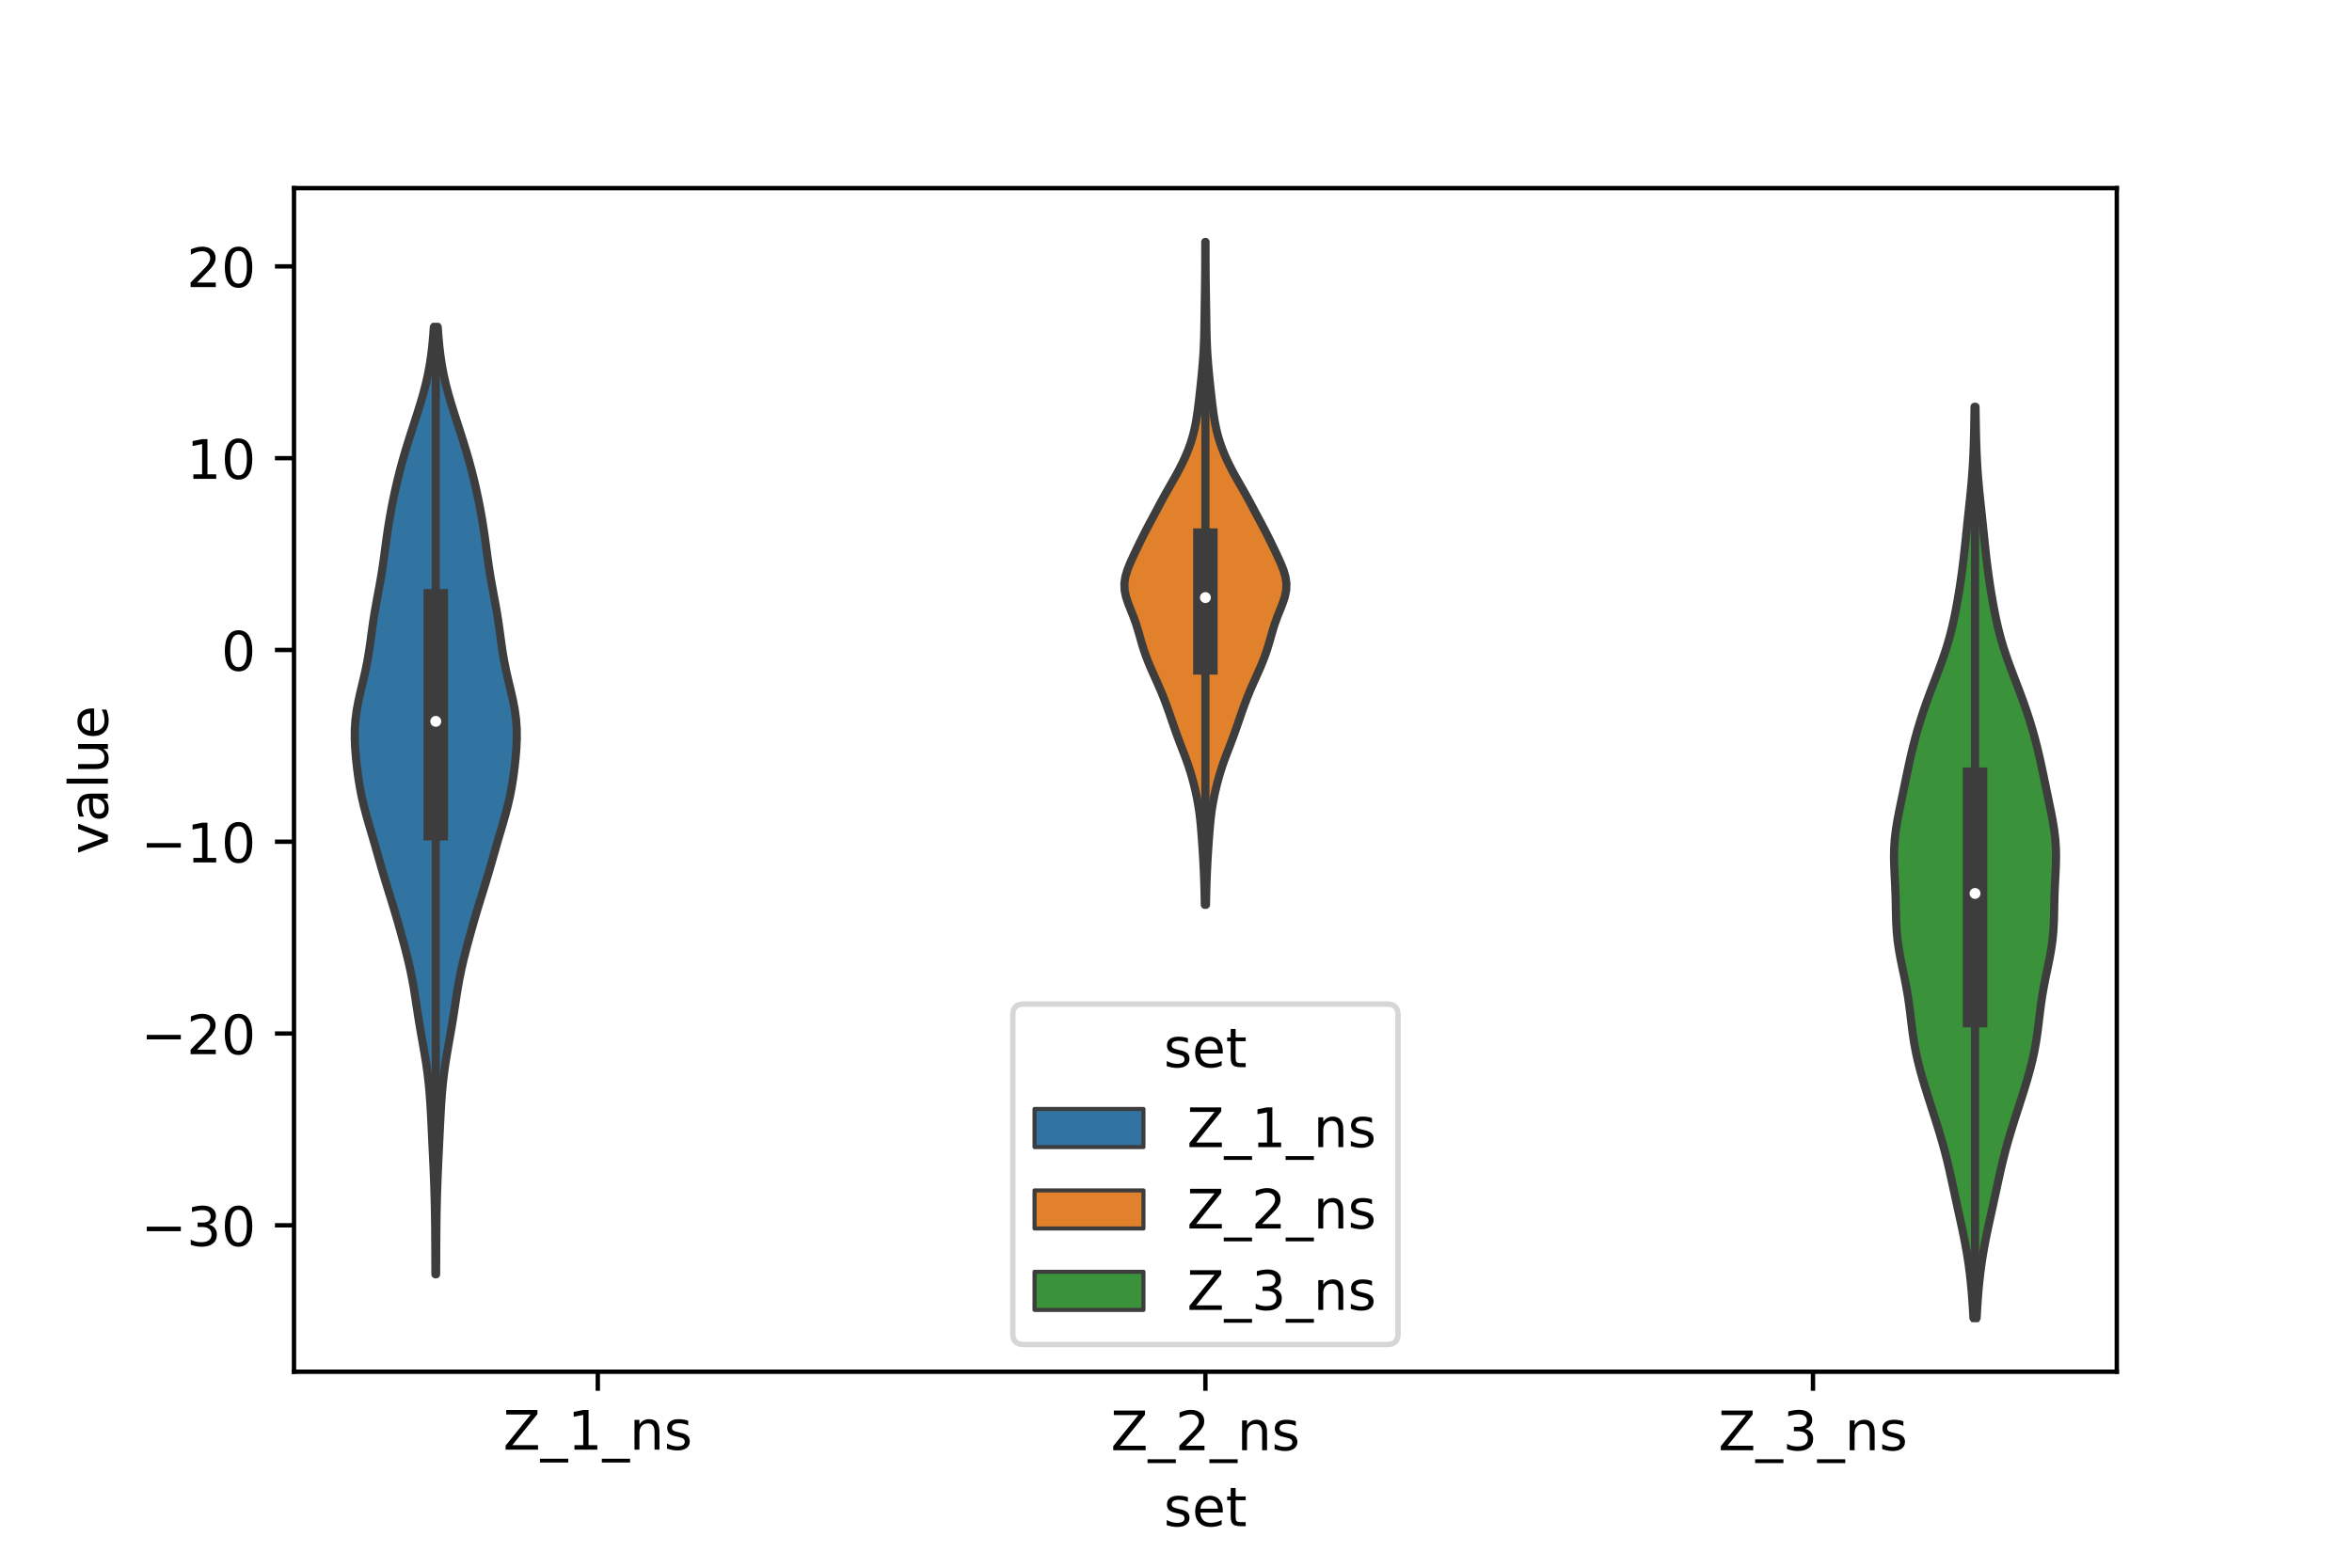 <?xml version="1.0" encoding="utf-8" standalone="no"?>
<!DOCTYPE svg PUBLIC "-//W3C//DTD SVG 1.1//EN"
  "http://www.w3.org/Graphics/SVG/1.1/DTD/svg11.dtd">
<!-- Created with matplotlib (https://matplotlib.org/) -->
<svg height="288pt" version="1.1" viewBox="0 0 432 288" width="432pt" xmlns="http://www.w3.org/2000/svg" xmlns:xlink="http://www.w3.org/1999/xlink">
 <defs>
  <style type="text/css">*{stroke-linecap:butt;stroke-linejoin:round;}</style>
 </defs>
 <g id="figure_1">
  <g id="patch_1">
   <path d="M 0 288 
L 432 288 
L 432 0 
L 0 0 
z
" style="fill:#ffffff;"/>
  </g>
  <g id="axes_1">
   <g id="patch_2">
    <path d="M 54 252 
L 388.8 252 
L 388.8 34.56 
L 54 34.56 
z
" style="fill:#ffffff;"/>
   </g>
   <g id="PolyCollection_1">
    <defs>
     <path d="M 80.102 -53.896 
L 79.978 -53.896 
L 79.969 -55.654 
L 79.961 -57.412 
L 79.953 -59.169 
L 79.943 -60.927 
L 79.928 -62.685 
L 79.906 -64.442 
L 79.874 -66.2 
L 79.832 -67.958 
L 79.778 -69.716 
L 79.714 -71.473 
L 79.641 -73.231 
L 79.561 -74.989 
L 79.478 -76.746 
L 79.393 -78.504 
L 79.31 -80.262 
L 79.225 -82.019 
L 79.134 -83.777 
L 79.028 -85.535 
L 78.898 -87.293 
L 78.734 -89.05 
L 78.529 -90.808 
L 78.283 -92.566 
L 78.001 -94.323 
L 77.697 -96.081 
L 77.386 -97.839 
L 77.083 -99.596 
L 76.797 -101.354 
L 76.527 -103.112 
L 76.26 -104.87 
L 75.977 -106.627 
L 75.659 -108.385 
L 75.296 -110.143 
L 74.887 -111.9 
L 74.441 -113.658 
L 73.971 -115.416 
L 73.485 -117.173 
L 72.984 -118.931 
L 72.465 -120.689 
L 71.931 -122.447 
L 71.386 -124.204 
L 70.845 -125.962 
L 70.318 -127.72 
L 69.809 -129.477 
L 69.309 -131.235 
L 68.807 -132.993 
L 68.293 -134.75 
L 67.774 -136.508 
L 67.27 -138.266 
L 66.806 -140.024 
L 66.403 -141.781 
L 66.067 -143.539 
L 65.792 -145.297 
L 65.564 -147.054 
L 65.377 -148.812 
L 65.236 -150.57 
L 65.16 -152.327 
L 65.174 -154.085 
L 65.297 -155.843 
L 65.533 -157.601 
L 65.866 -159.358 
L 66.263 -161.116 
L 66.684 -162.874 
L 67.088 -164.631 
L 67.448 -166.389 
L 67.752 -168.147 
L 68.01 -169.904 
L 68.247 -171.662 
L 68.49 -173.42 
L 68.761 -175.178 
L 69.065 -176.935 
L 69.392 -178.693 
L 69.718 -180.451 
L 70.025 -182.208 
L 70.301 -183.966 
L 70.549 -185.724 
L 70.784 -187.481 
L 71.022 -189.239 
L 71.279 -190.997 
L 71.563 -192.755 
L 71.878 -194.512 
L 72.224 -196.27 
L 72.601 -198.028 
L 73.008 -199.785 
L 73.449 -201.543 
L 73.924 -203.301 
L 74.431 -205.058 
L 74.968 -206.816 
L 75.526 -208.574 
L 76.094 -210.332 
L 76.661 -212.089 
L 77.209 -213.847 
L 77.722 -215.605 
L 78.184 -217.362 
L 78.584 -219.12 
L 78.916 -220.878 
L 79.182 -222.635 
L 79.391 -224.393 
L 79.554 -226.151 
L 79.681 -227.909 
L 80.399 -227.909 
L 80.399 -227.909 
L 80.526 -226.151 
L 80.689 -224.393 
L 80.898 -222.635 
L 81.164 -220.878 
L 81.496 -219.12 
L 81.896 -217.362 
L 82.358 -215.605 
L 82.871 -213.847 
L 83.419 -212.089 
L 83.986 -210.332 
L 84.554 -208.574 
L 85.112 -206.816 
L 85.649 -205.058 
L 86.156 -203.301 
L 86.631 -201.543 
L 87.072 -199.785 
L 87.479 -198.028 
L 87.856 -196.27 
L 88.202 -194.512 
L 88.517 -192.755 
L 88.801 -190.997 
L 89.058 -189.239 
L 89.296 -187.481 
L 89.531 -185.724 
L 89.779 -183.966 
L 90.055 -182.208 
L 90.362 -180.451 
L 90.688 -178.693 
L 91.015 -176.935 
L 91.319 -175.178 
L 91.59 -173.42 
L 91.833 -171.662 
L 92.07 -169.904 
L 92.328 -168.147 
L 92.632 -166.389 
L 92.992 -164.631 
L 93.396 -162.874 
L 93.817 -161.116 
L 94.214 -159.358 
L 94.547 -157.601 
L 94.783 -155.843 
L 94.906 -154.085 
L 94.92 -152.327 
L 94.844 -150.57 
L 94.703 -148.812 
L 94.516 -147.054 
L 94.288 -145.297 
L 94.013 -143.539 
L 93.677 -141.781 
L 93.274 -140.024 
L 92.81 -138.266 
L 92.306 -136.508 
L 91.787 -134.75 
L 91.273 -132.993 
L 90.771 -131.235 
L 90.271 -129.477 
L 89.762 -127.72 
L 89.235 -125.962 
L 88.694 -124.204 
L 88.149 -122.447 
L 87.615 -120.689 
L 87.096 -118.931 
L 86.595 -117.173 
L 86.109 -115.416 
L 85.639 -113.658 
L 85.193 -111.9 
L 84.784 -110.143 
L 84.421 -108.385 
L 84.103 -106.627 
L 83.82 -104.87 
L 83.553 -103.112 
L 83.283 -101.354 
L 82.997 -99.596 
L 82.694 -97.839 
L 82.383 -96.081 
L 82.079 -94.323 
L 81.797 -92.566 
L 81.551 -90.808 
L 81.346 -89.05 
L 81.182 -87.293 
L 81.052 -85.535 
L 80.946 -83.777 
L 80.855 -82.019 
L 80.77 -80.262 
L 80.687 -78.504 
L 80.602 -76.746 
L 80.519 -74.989 
L 80.439 -73.231 
L 80.366 -71.473 
L 80.302 -69.716 
L 80.248 -67.958 
L 80.206 -66.2 
L 80.174 -64.442 
L 80.152 -62.685 
L 80.137 -60.927 
L 80.127 -59.169 
L 80.119 -57.412 
L 80.111 -55.654 
L 80.102 -53.896 
z
" id="ma5ba545755" style="stroke:#3d3d3d;stroke-width:1.5;"/>
    </defs>
    <g clip-path="url(#pd3f8cf7d87)">
     <use style="fill:#3274a1;stroke:#3d3d3d;stroke-width:1.5;" x="0" xlink:href="#ma5ba545755" y="288"/>
    </g>
   </g>
   <g id="PolyCollection_2">
    <defs>
     <path d="M 221.507 -121.778 
L 221.293 -121.778 
L 221.268 -123.008 
L 221.241 -124.238 
L 221.206 -125.468 
L 221.164 -126.698 
L 221.113 -127.928 
L 221.054 -129.158 
L 220.986 -130.388 
L 220.91 -131.618 
L 220.827 -132.848 
L 220.738 -134.078 
L 220.643 -135.308 
L 220.538 -136.539 
L 220.413 -137.769 
L 220.259 -138.999 
L 220.068 -140.229 
L 219.839 -141.459 
L 219.575 -142.689 
L 219.281 -143.919 
L 218.954 -145.149 
L 218.59 -146.379 
L 218.184 -147.609 
L 217.74 -148.839 
L 217.272 -150.07 
L 216.799 -151.3 
L 216.335 -152.53 
L 215.89 -153.76 
L 215.46 -154.99 
L 215.038 -156.22 
L 214.612 -157.45 
L 214.169 -158.68 
L 213.699 -159.91 
L 213.196 -161.14 
L 212.661 -162.37 
L 212.108 -163.601 
L 211.557 -164.831 
L 211.031 -166.061 
L 210.547 -167.291 
L 210.114 -168.521 
L 209.729 -169.751 
L 209.378 -170.981 
L 209.028 -172.211 
L 208.643 -173.441 
L 208.2 -174.671 
L 207.709 -175.901 
L 207.22 -177.132 
L 206.81 -178.362 
L 206.559 -179.592 
L 206.52 -180.822 
L 206.701 -182.052 
L 207.068 -183.282 
L 207.561 -184.512 
L 208.117 -185.742 
L 208.697 -186.972 
L 209.288 -188.202 
L 209.894 -189.432 
L 210.524 -190.663 
L 211.173 -191.893 
L 211.83 -193.123 
L 212.485 -194.353 
L 213.141 -195.583 
L 213.809 -196.813 
L 214.498 -198.043 
L 215.202 -199.273 
L 215.901 -200.503 
L 216.57 -201.733 
L 217.192 -202.963 
L 217.758 -204.193 
L 218.262 -205.424 
L 218.704 -206.654 
L 219.081 -207.884 
L 219.391 -209.114 
L 219.642 -210.344 
L 219.846 -211.574 
L 220.018 -212.804 
L 220.171 -214.034 
L 220.313 -215.264 
L 220.449 -216.494 
L 220.58 -217.724 
L 220.704 -218.955 
L 220.821 -220.185 
L 220.926 -221.415 
L 221.016 -222.645 
L 221.089 -223.875 
L 221.142 -225.105 
L 221.18 -226.335 
L 221.207 -227.565 
L 221.228 -228.795 
L 221.248 -230.025 
L 221.266 -231.255 
L 221.286 -232.486 
L 221.305 -233.716 
L 221.323 -234.946 
L 221.34 -236.176 
L 221.354 -237.406 
L 221.364 -238.636 
L 221.37 -239.866 
L 221.372 -241.096 
L 221.373 -242.326 
L 221.375 -243.556 
L 221.425 -243.556 
L 221.425 -243.556 
L 221.427 -242.326 
L 221.428 -241.096 
L 221.43 -239.866 
L 221.436 -238.636 
L 221.446 -237.406 
L 221.46 -236.176 
L 221.477 -234.946 
L 221.495 -233.716 
L 221.514 -232.486 
L 221.534 -231.255 
L 221.552 -230.025 
L 221.572 -228.795 
L 221.593 -227.565 
L 221.62 -226.335 
L 221.658 -225.105 
L 221.711 -223.875 
L 221.784 -222.645 
L 221.874 -221.415 
L 221.979 -220.185 
L 222.096 -218.955 
L 222.22 -217.724 
L 222.351 -216.494 
L 222.487 -215.264 
L 222.629 -214.034 
L 222.782 -212.804 
L 222.954 -211.574 
L 223.158 -210.344 
L 223.409 -209.114 
L 223.719 -207.884 
L 224.096 -206.654 
L 224.538 -205.424 
L 225.042 -204.193 
L 225.608 -202.963 
L 226.23 -201.733 
L 226.899 -200.503 
L 227.598 -199.273 
L 228.302 -198.043 
L 228.991 -196.813 
L 229.659 -195.583 
L 230.315 -194.353 
L 230.97 -193.123 
L 231.627 -191.893 
L 232.276 -190.663 
L 232.906 -189.432 
L 233.512 -188.202 
L 234.103 -186.972 
L 234.683 -185.742 
L 235.239 -184.512 
L 235.732 -183.282 
L 236.099 -182.052 
L 236.28 -180.822 
L 236.241 -179.592 
L 235.99 -178.362 
L 235.58 -177.132 
L 235.091 -175.901 
L 234.6 -174.671 
L 234.157 -173.441 
L 233.772 -172.211 
L 233.422 -170.981 
L 233.071 -169.751 
L 232.686 -168.521 
L 232.253 -167.291 
L 231.769 -166.061 
L 231.243 -164.831 
L 230.692 -163.601 
L 230.139 -162.37 
L 229.604 -161.14 
L 229.101 -159.91 
L 228.631 -158.68 
L 228.188 -157.45 
L 227.762 -156.22 
L 227.34 -154.99 
L 226.91 -153.76 
L 226.465 -152.53 
L 226.001 -151.3 
L 225.528 -150.07 
L 225.06 -148.839 
L 224.616 -147.609 
L 224.21 -146.379 
L 223.846 -145.149 
L 223.519 -143.919 
L 223.225 -142.689 
L 222.961 -141.459 
L 222.732 -140.229 
L 222.541 -138.999 
L 222.387 -137.769 
L 222.262 -136.539 
L 222.157 -135.308 
L 222.062 -134.078 
L 221.973 -132.848 
L 221.89 -131.618 
L 221.814 -130.388 
L 221.746 -129.158 
L 221.687 -127.928 
L 221.636 -126.698 
L 221.594 -125.468 
L 221.559 -124.238 
L 221.532 -123.008 
L 221.507 -121.778 
z
" id="mf7cd4a5edc" style="stroke:#3d3d3d;stroke-width:1.5;"/>
    </defs>
    <g clip-path="url(#pd3f8cf7d87)">
     <use style="fill:#e1812c;stroke:#3d3d3d;stroke-width:1.5;" x="0" xlink:href="#mf7cd4a5edc" y="288"/>
    </g>
   </g>
   <g id="PolyCollection_3">
    <defs>
     <path d="M 363.053 -45.884 
L 362.467 -45.884 
L 362.373 -47.574 
L 362.259 -49.265 
L 362.124 -50.956 
L 361.962 -52.647 
L 361.77 -54.338 
L 361.543 -56.028 
L 361.278 -57.719 
L 360.978 -59.41 
L 360.646 -61.101 
L 360.291 -62.791 
L 359.922 -64.482 
L 359.55 -66.173 
L 359.181 -67.864 
L 358.816 -69.555 
L 358.451 -71.245 
L 358.076 -72.936 
L 357.68 -74.627 
L 357.253 -76.318 
L 356.792 -78.008 
L 356.298 -79.699 
L 355.777 -81.39 
L 355.241 -83.081 
L 354.698 -84.772 
L 354.157 -86.462 
L 353.627 -88.153 
L 353.119 -89.844 
L 352.646 -91.535 
L 352.22 -93.225 
L 351.853 -94.916 
L 351.548 -96.607 
L 351.297 -98.298 
L 351.083 -99.988 
L 350.882 -101.679 
L 350.667 -103.37 
L 350.417 -105.061 
L 350.124 -106.752 
L 349.792 -108.442 
L 349.438 -110.133 
L 349.091 -111.824 
L 348.784 -113.515 
L 348.541 -115.205 
L 348.376 -116.896 
L 348.281 -118.587 
L 348.233 -120.278 
L 348.202 -121.969 
L 348.158 -123.659 
L 348.09 -125.35 
L 348.004 -127.041 
L 347.923 -128.732 
L 347.88 -130.422 
L 347.905 -132.113 
L 348.016 -133.804 
L 348.215 -135.495 
L 348.487 -137.186 
L 348.81 -138.876 
L 349.158 -140.567 
L 349.511 -142.258 
L 349.862 -143.949 
L 350.211 -145.639 
L 350.567 -147.33 
L 350.941 -149.021 
L 351.344 -150.712 
L 351.78 -152.403 
L 352.255 -154.093 
L 352.769 -155.784 
L 353.323 -157.475 
L 353.914 -159.166 
L 354.539 -160.856 
L 355.184 -162.547 
L 355.834 -164.238 
L 356.467 -165.929 
L 357.066 -167.62 
L 357.613 -169.31 
L 358.103 -171.001 
L 358.535 -172.692 
L 358.916 -174.383 
L 359.256 -176.073 
L 359.564 -177.764 
L 359.847 -179.455 
L 360.108 -181.146 
L 360.346 -182.837 
L 360.563 -184.527 
L 360.761 -186.218 
L 360.944 -187.909 
L 361.119 -189.6 
L 361.294 -191.29 
L 361.472 -192.981 
L 361.653 -194.672 
L 361.833 -196.363 
L 362.004 -198.054 
L 362.158 -199.744 
L 362.289 -201.435 
L 362.394 -203.126 
L 362.476 -204.817 
L 362.538 -206.507 
L 362.584 -208.198 
L 362.619 -209.889 
L 362.647 -211.58 
L 362.671 -213.271 
L 362.849 -213.271 
L 362.849 -213.271 
L 362.873 -211.58 
L 362.901 -209.889 
L 362.936 -208.198 
L 362.982 -206.507 
L 363.044 -204.817 
L 363.126 -203.126 
L 363.231 -201.435 
L 363.362 -199.744 
L 363.516 -198.054 
L 363.687 -196.363 
L 363.867 -194.672 
L 364.048 -192.981 
L 364.226 -191.29 
L 364.401 -189.6 
L 364.576 -187.909 
L 364.759 -186.218 
L 364.957 -184.527 
L 365.174 -182.837 
L 365.412 -181.146 
L 365.673 -179.455 
L 365.956 -177.764 
L 366.264 -176.073 
L 366.604 -174.383 
L 366.985 -172.692 
L 367.417 -171.001 
L 367.907 -169.31 
L 368.454 -167.62 
L 369.053 -165.929 
L 369.686 -164.238 
L 370.336 -162.547 
L 370.981 -160.856 
L 371.606 -159.166 
L 372.197 -157.475 
L 372.751 -155.784 
L 373.265 -154.093 
L 373.74 -152.403 
L 374.176 -150.712 
L 374.579 -149.021 
L 374.953 -147.33 
L 375.309 -145.639 
L 375.658 -143.949 
L 376.009 -142.258 
L 376.362 -140.567 
L 376.71 -138.876 
L 377.033 -137.186 
L 377.305 -135.495 
L 377.504 -133.804 
L 377.615 -132.113 
L 377.64 -130.422 
L 377.597 -128.732 
L 377.516 -127.041 
L 377.43 -125.35 
L 377.362 -123.659 
L 377.318 -121.969 
L 377.287 -120.278 
L 377.239 -118.587 
L 377.144 -116.896 
L 376.979 -115.205 
L 376.736 -113.515 
L 376.429 -111.824 
L 376.082 -110.133 
L 375.728 -108.442 
L 375.396 -106.752 
L 375.103 -105.061 
L 374.853 -103.37 
L 374.638 -101.679 
L 374.437 -99.988 
L 374.223 -98.298 
L 373.972 -96.607 
L 373.667 -94.916 
L 373.3 -93.225 
L 372.874 -91.535 
L 372.401 -89.844 
L 371.893 -88.153 
L 371.363 -86.462 
L 370.822 -84.772 
L 370.279 -83.081 
L 369.743 -81.39 
L 369.222 -79.699 
L 368.728 -78.008 
L 368.267 -76.318 
L 367.84 -74.627 
L 367.444 -72.936 
L 367.069 -71.245 
L 366.704 -69.555 
L 366.339 -67.864 
L 365.97 -66.173 
L 365.598 -64.482 
L 365.229 -62.791 
L 364.874 -61.101 
L 364.542 -59.41 
L 364.242 -57.719 
L 363.977 -56.028 
L 363.75 -54.338 
L 363.558 -52.647 
L 363.396 -50.956 
L 363.261 -49.265 
L 363.147 -47.574 
L 363.053 -45.884 
z
" id="ma13b1c55c0" style="stroke:#3d3d3d;stroke-width:1.5;"/>
    </defs>
    <g clip-path="url(#pd3f8cf7d87)">
     <use style="fill:#3a923a;stroke:#3d3d3d;stroke-width:1.5;" x="0" xlink:href="#ma13b1c55c0" y="288"/>
    </g>
   </g>
   <g id="patch_3">
    <path clip-path="url(#pd3f8cf7d87)" d="M 109.8 119.403 
L 109.8 119.403 
L 109.8 119.403 
L 109.8 119.403 
z
" style="fill:#3274a1;stroke:#3d3d3d;stroke-linejoin:miter;stroke-width:0.75;"/>
   </g>
   <g id="patch_4">
    <path clip-path="url(#pd3f8cf7d87)" d="M 109.8 119.403 
L 109.8 119.403 
L 109.8 119.403 
L 109.8 119.403 
z
" style="fill:#e1812c;stroke:#3d3d3d;stroke-linejoin:miter;stroke-width:0.75;"/>
   </g>
   <g id="patch_5">
    <path clip-path="url(#pd3f8cf7d87)" d="M 109.8 119.403 
L 109.8 119.403 
L 109.8 119.403 
L 109.8 119.403 
z
" style="fill:#3a923a;stroke:#3d3d3d;stroke-linejoin:miter;stroke-width:0.75;"/>
   </g>
   <g id="matplotlib.axis_1">
    <g id="xtick_1">
     <g id="line2d_1">
      <defs>
       <path d="M 0 0 
L 0 3.5 
" id="m50f5d7bb23" style="stroke:#000000;stroke-width:0.8;"/>
      </defs>
      <g>
       <use style="stroke:#000000;stroke-width:0.8;" x="109.8" xlink:href="#m50f5d7bb23" y="252"/>
      </g>
     </g>
     <g id="text_1">
      <!-- Z_1_ns -->
      <g transform="translate(92.42 266.32)scale(0.1 -0.1)">
       <defs>
        <path d="M 5.609 72.906 
L 62.891 72.906 
L 62.891 65.375 
L 16.797 8.297 
L 64.016 8.297 
L 64.016 0 
L 4.5 0 
L 4.5 7.516 
L 50.594 64.594 
L 5.609 64.594 
z
" id="DejaVuSans-90"/>
        <path d="M 50.984 -16.609 
L 50.984 -23.578 
L -0.984 -23.578 
L -0.984 -16.609 
z
" id="DejaVuSans-95"/>
        <path d="M 12.406 8.297 
L 28.516 8.297 
L 28.516 63.922 
L 10.984 60.406 
L 10.984 69.391 
L 28.422 72.906 
L 38.281 72.906 
L 38.281 8.297 
L 54.391 8.297 
L 54.391 0 
L 12.406 0 
z
" id="DejaVuSans-49"/>
        <path d="M 54.891 33.016 
L 54.891 0 
L 45.906 0 
L 45.906 32.719 
Q 45.906 40.484 42.875 44.328 
Q 39.844 48.188 33.797 48.188 
Q 26.516 48.188 22.312 43.547 
Q 18.109 38.922 18.109 30.906 
L 18.109 0 
L 9.078 0 
L 9.078 54.688 
L 18.109 54.688 
L 18.109 46.188 
Q 21.344 51.125 25.703 53.562 
Q 30.078 56 35.797 56 
Q 45.219 56 50.047 50.172 
Q 54.891 44.344 54.891 33.016 
z
" id="DejaVuSans-110"/>
        <path d="M 44.281 53.078 
L 44.281 44.578 
Q 40.484 46.531 36.375 47.5 
Q 32.281 48.484 27.875 48.484 
Q 21.188 48.484 17.844 46.438 
Q 14.5 44.391 14.5 40.281 
Q 14.5 37.156 16.891 35.375 
Q 19.281 33.594 26.516 31.984 
L 29.594 31.297 
Q 39.156 29.25 43.188 25.516 
Q 47.219 21.781 47.219 15.094 
Q 47.219 7.469 41.188 3.016 
Q 35.156 -1.422 24.609 -1.422 
Q 20.219 -1.422 15.453 -0.562 
Q 10.688 0.297 5.422 2 
L 5.422 11.281 
Q 10.406 8.688 15.234 7.391 
Q 20.062 6.109 24.812 6.109 
Q 31.156 6.109 34.562 8.281 
Q 37.984 10.453 37.984 14.406 
Q 37.984 18.062 35.516 20.016 
Q 33.062 21.969 24.703 23.781 
L 21.578 24.516 
Q 13.234 26.266 9.516 29.906 
Q 5.812 33.547 5.812 39.891 
Q 5.812 47.609 11.281 51.797 
Q 16.75 56 26.812 56 
Q 31.781 56 36.172 55.266 
Q 40.578 54.547 44.281 53.078 
z
" id="DejaVuSans-115"/>
       </defs>
       <use xlink:href="#DejaVuSans-90"/>
       <use x="68.506" xlink:href="#DejaVuSans-95"/>
       <use x="118.506" xlink:href="#DejaVuSans-49"/>
       <use x="182.129" xlink:href="#DejaVuSans-95"/>
       <use x="232.129" xlink:href="#DejaVuSans-110"/>
       <use x="295.508" xlink:href="#DejaVuSans-115"/>
      </g>
     </g>
    </g>
    <g id="xtick_2">
     <g id="line2d_2">
      <g>
       <use style="stroke:#000000;stroke-width:0.8;" x="221.4" xlink:href="#m50f5d7bb23" y="252"/>
      </g>
     </g>
     <g id="text_2">
      <!-- Z_2_ns -->
      <g transform="translate(204.02 266.422)scale(0.1 -0.1)">
       <defs>
        <path d="M 19.188 8.297 
L 53.609 8.297 
L 53.609 0 
L 7.328 0 
L 7.328 8.297 
Q 12.938 14.109 22.625 23.891 
Q 32.328 33.688 34.812 36.531 
Q 39.547 41.844 41.422 45.531 
Q 43.312 49.219 43.312 52.781 
Q 43.312 58.594 39.234 62.25 
Q 35.156 65.922 28.609 65.922 
Q 23.969 65.922 18.812 64.312 
Q 13.672 62.703 7.812 59.422 
L 7.812 69.391 
Q 13.766 71.781 18.938 73 
Q 24.125 74.219 28.422 74.219 
Q 39.75 74.219 46.484 68.547 
Q 53.219 62.891 53.219 53.422 
Q 53.219 48.922 51.531 44.891 
Q 49.859 40.875 45.406 35.406 
Q 44.188 33.984 37.641 27.219 
Q 31.109 20.453 19.188 8.297 
z
" id="DejaVuSans-50"/>
       </defs>
       <use xlink:href="#DejaVuSans-90"/>
       <use x="68.506" xlink:href="#DejaVuSans-95"/>
       <use x="118.506" xlink:href="#DejaVuSans-50"/>
       <use x="182.129" xlink:href="#DejaVuSans-95"/>
       <use x="232.129" xlink:href="#DejaVuSans-110"/>
       <use x="295.508" xlink:href="#DejaVuSans-115"/>
      </g>
     </g>
    </g>
    <g id="xtick_3">
     <g id="line2d_3">
      <g>
       <use style="stroke:#000000;stroke-width:0.8;" x="333" xlink:href="#m50f5d7bb23" y="252"/>
      </g>
     </g>
     <g id="text_3">
      <!-- Z_3_ns -->
      <g transform="translate(315.62 266.422)scale(0.1 -0.1)">
       <defs>
        <path d="M 40.578 39.312 
Q 47.656 37.797 51.625 33 
Q 55.609 28.219 55.609 21.188 
Q 55.609 10.406 48.188 4.484 
Q 40.766 -1.422 27.094 -1.422 
Q 22.516 -1.422 17.656 -0.516 
Q 12.797 0.391 7.625 2.203 
L 7.625 11.719 
Q 11.719 9.328 16.594 8.109 
Q 21.484 6.891 26.812 6.891 
Q 36.078 6.891 40.938 10.547 
Q 45.797 14.203 45.797 21.188 
Q 45.797 27.641 41.281 31.266 
Q 36.766 34.906 28.719 34.906 
L 20.219 34.906 
L 20.219 43.016 
L 29.109 43.016 
Q 36.375 43.016 40.234 45.922 
Q 44.094 48.828 44.094 54.297 
Q 44.094 59.906 40.109 62.906 
Q 36.141 65.922 28.719 65.922 
Q 24.656 65.922 20.016 65.031 
Q 15.375 64.156 9.812 62.312 
L 9.812 71.094 
Q 15.438 72.656 20.344 73.438 
Q 25.25 74.219 29.594 74.219 
Q 40.828 74.219 47.359 69.109 
Q 53.906 64.016 53.906 55.328 
Q 53.906 49.266 50.438 45.094 
Q 46.969 40.922 40.578 39.312 
z
" id="DejaVuSans-51"/>
       </defs>
       <use xlink:href="#DejaVuSans-90"/>
       <use x="68.506" xlink:href="#DejaVuSans-95"/>
       <use x="118.506" xlink:href="#DejaVuSans-51"/>
       <use x="182.129" xlink:href="#DejaVuSans-95"/>
       <use x="232.129" xlink:href="#DejaVuSans-110"/>
       <use x="295.508" xlink:href="#DejaVuSans-115"/>
      </g>
     </g>
    </g>
    <g id="text_4">
     <!-- set -->
     <g transform="translate(213.759 280.378)scale(0.1 -0.1)">
      <defs>
       <path d="M 56.203 29.594 
L 56.203 25.203 
L 14.891 25.203 
Q 15.484 15.922 20.484 11.062 
Q 25.484 6.203 34.422 6.203 
Q 39.594 6.203 44.453 7.469 
Q 49.312 8.734 54.109 11.281 
L 54.109 2.781 
Q 49.266 0.734 44.188 -0.344 
Q 39.109 -1.422 33.891 -1.422 
Q 20.797 -1.422 13.156 6.188 
Q 5.516 13.812 5.516 26.812 
Q 5.516 40.234 12.766 48.109 
Q 20.016 56 32.328 56 
Q 43.359 56 49.781 48.891 
Q 56.203 41.797 56.203 29.594 
z
M 47.219 32.234 
Q 47.125 39.594 43.094 43.984 
Q 39.062 48.391 32.422 48.391 
Q 24.906 48.391 20.391 44.141 
Q 15.875 39.891 15.188 32.172 
z
" id="DejaVuSans-101"/>
       <path d="M 18.312 70.219 
L 18.312 54.688 
L 36.812 54.688 
L 36.812 47.703 
L 18.312 47.703 
L 18.312 18.016 
Q 18.312 11.328 20.141 9.422 
Q 21.969 7.516 27.594 7.516 
L 36.812 7.516 
L 36.812 0 
L 27.594 0 
Q 17.188 0 13.234 3.875 
Q 9.281 7.766 9.281 18.016 
L 9.281 47.703 
L 2.688 47.703 
L 2.688 54.688 
L 9.281 54.688 
L 9.281 70.219 
z
" id="DejaVuSans-116"/>
      </defs>
      <use xlink:href="#DejaVuSans-115"/>
      <use x="52.1" xlink:href="#DejaVuSans-101"/>
      <use x="113.623" xlink:href="#DejaVuSans-116"/>
     </g>
    </g>
   </g>
   <g id="matplotlib.axis_2">
    <g id="ytick_1">
     <g id="line2d_4">
      <defs>
       <path d="M 0 0 
L -3.5 0 
" id="maa84f0d876" style="stroke:#000000;stroke-width:0.8;"/>
      </defs>
      <g>
       <use style="stroke:#000000;stroke-width:0.8;" x="54" xlink:href="#maa84f0d876" y="225.101"/>
      </g>
     </g>
     <g id="text_5">
      <!-- −30 -->
      <g transform="translate(25.895 228.9)scale(0.1 -0.1)">
       <defs>
        <path d="M 10.594 35.5 
L 73.188 35.5 
L 73.188 27.203 
L 10.594 27.203 
z
" id="DejaVuSans-8722"/>
        <path d="M 31.781 66.406 
Q 24.172 66.406 20.328 58.906 
Q 16.5 51.422 16.5 36.375 
Q 16.5 21.391 20.328 13.891 
Q 24.172 6.391 31.781 6.391 
Q 39.453 6.391 43.281 13.891 
Q 47.125 21.391 47.125 36.375 
Q 47.125 51.422 43.281 58.906 
Q 39.453 66.406 31.781 66.406 
z
M 31.781 74.219 
Q 44.047 74.219 50.516 64.516 
Q 56.984 54.828 56.984 36.375 
Q 56.984 17.969 50.516 8.266 
Q 44.047 -1.422 31.781 -1.422 
Q 19.531 -1.422 13.062 8.266 
Q 6.594 17.969 6.594 36.375 
Q 6.594 54.828 13.062 64.516 
Q 19.531 74.219 31.781 74.219 
z
" id="DejaVuSans-48"/>
       </defs>
       <use xlink:href="#DejaVuSans-8722"/>
       <use x="83.789" xlink:href="#DejaVuSans-51"/>
       <use x="147.412" xlink:href="#DejaVuSans-48"/>
      </g>
     </g>
    </g>
    <g id="ytick_2">
     <g id="line2d_5">
      <g>
       <use style="stroke:#000000;stroke-width:0.8;" x="54" xlink:href="#maa84f0d876" y="189.868"/>
      </g>
     </g>
     <g id="text_6">
      <!-- −20 -->
      <g transform="translate(25.895 193.668)scale(0.1 -0.1)">
       <use xlink:href="#DejaVuSans-8722"/>
       <use x="83.789" xlink:href="#DejaVuSans-50"/>
       <use x="147.412" xlink:href="#DejaVuSans-48"/>
      </g>
     </g>
    </g>
    <g id="ytick_3">
     <g id="line2d_6">
      <g>
       <use style="stroke:#000000;stroke-width:0.8;" x="54" xlink:href="#maa84f0d876" y="154.636"/>
      </g>
     </g>
     <g id="text_7">
      <!-- −10 -->
      <g transform="translate(25.895 158.435)scale(0.1 -0.1)">
       <use xlink:href="#DejaVuSans-8722"/>
       <use x="83.789" xlink:href="#DejaVuSans-49"/>
       <use x="147.412" xlink:href="#DejaVuSans-48"/>
      </g>
     </g>
    </g>
    <g id="ytick_4">
     <g id="line2d_7">
      <g>
       <use style="stroke:#000000;stroke-width:0.8;" x="54" xlink:href="#maa84f0d876" y="119.403"/>
      </g>
     </g>
     <g id="text_8">
      <!-- 0 -->
      <g transform="translate(40.638 123.202)scale(0.1 -0.1)">
       <use xlink:href="#DejaVuSans-48"/>
      </g>
     </g>
    </g>
    <g id="ytick_5">
     <g id="line2d_8">
      <g>
       <use style="stroke:#000000;stroke-width:0.8;" x="54" xlink:href="#maa84f0d876" y="84.17"/>
      </g>
     </g>
     <g id="text_9">
      <!-- 10 -->
      <g transform="translate(34.275 87.97)scale(0.1 -0.1)">
       <use xlink:href="#DejaVuSans-49"/>
       <use x="63.623" xlink:href="#DejaVuSans-48"/>
      </g>
     </g>
    </g>
    <g id="ytick_6">
     <g id="line2d_9">
      <g>
       <use style="stroke:#000000;stroke-width:0.8;" x="54" xlink:href="#maa84f0d876" y="48.938"/>
      </g>
     </g>
     <g id="text_10">
      <!-- 20 -->
      <g transform="translate(34.275 52.737)scale(0.1 -0.1)">
       <use xlink:href="#DejaVuSans-50"/>
       <use x="63.623" xlink:href="#DejaVuSans-48"/>
      </g>
     </g>
    </g>
    <g id="text_11">
     <!-- value -->
     <g transform="translate(19.816 156.938)rotate(-90)scale(0.1 -0.1)">
      <defs>
       <path d="M 2.984 54.688 
L 12.5 54.688 
L 29.594 8.797 
L 46.688 54.688 
L 56.203 54.688 
L 35.688 0 
L 23.484 0 
z
" id="DejaVuSans-118"/>
       <path d="M 34.281 27.484 
Q 23.391 27.484 19.188 25 
Q 14.984 22.516 14.984 16.5 
Q 14.984 11.719 18.141 8.906 
Q 21.297 6.109 26.703 6.109 
Q 34.188 6.109 38.703 11.406 
Q 43.219 16.703 43.219 25.484 
L 43.219 27.484 
z
M 52.203 31.203 
L 52.203 0 
L 43.219 0 
L 43.219 8.297 
Q 40.141 3.328 35.547 0.953 
Q 30.953 -1.422 24.312 -1.422 
Q 15.922 -1.422 10.953 3.297 
Q 6 8.016 6 15.922 
Q 6 25.141 12.172 29.828 
Q 18.359 34.516 30.609 34.516 
L 43.219 34.516 
L 43.219 35.406 
Q 43.219 41.609 39.141 45 
Q 35.062 48.391 27.688 48.391 
Q 23 48.391 18.547 47.266 
Q 14.109 46.141 10.016 43.891 
L 10.016 52.203 
Q 14.938 54.109 19.578 55.047 
Q 24.219 56 28.609 56 
Q 40.484 56 46.344 49.844 
Q 52.203 43.703 52.203 31.203 
z
" id="DejaVuSans-97"/>
       <path d="M 9.422 75.984 
L 18.406 75.984 
L 18.406 0 
L 9.422 0 
z
" id="DejaVuSans-108"/>
       <path d="M 8.5 21.578 
L 8.5 54.688 
L 17.484 54.688 
L 17.484 21.922 
Q 17.484 14.156 20.5 10.266 
Q 23.531 6.391 29.594 6.391 
Q 36.859 6.391 41.078 11.031 
Q 45.312 15.672 45.312 23.688 
L 45.312 54.688 
L 54.297 54.688 
L 54.297 0 
L 45.312 0 
L 45.312 8.406 
Q 42.047 3.422 37.719 1 
Q 33.406 -1.422 27.688 -1.422 
Q 18.266 -1.422 13.375 4.438 
Q 8.5 10.297 8.5 21.578 
z
M 31.109 56 
z
" id="DejaVuSans-117"/>
      </defs>
      <use xlink:href="#DejaVuSans-118"/>
      <use x="59.18" xlink:href="#DejaVuSans-97"/>
      <use x="120.459" xlink:href="#DejaVuSans-108"/>
      <use x="148.242" xlink:href="#DejaVuSans-117"/>
      <use x="211.621" xlink:href="#DejaVuSans-101"/>
     </g>
    </g>
   </g>
   <g id="line2d_10">
    <path clip-path="url(#pd3f8cf7d87)" d="M 80.04 214.651 
L 80.04 60.091 
" style="fill:none;stroke:#3d3d3d;stroke-linecap:square;stroke-width:1.5;"/>
   </g>
   <g id="line2d_11">
    <path clip-path="url(#pd3f8cf7d87)" d="M 80.04 152.153 
L 80.04 110.471 
" style="fill:none;stroke:#3d3d3d;stroke-linecap:square;stroke-width:4.5;"/>
   </g>
   <g id="line2d_12">
    <path clip-path="url(#pd3f8cf7d87)" d="M 221.4 154.613 
L 221.4 66.163 
" style="fill:none;stroke:#3d3d3d;stroke-linecap:square;stroke-width:1.5;"/>
   </g>
   <g id="line2d_13">
    <path clip-path="url(#pd3f8cf7d87)" d="M 221.4 121.681 
L 221.4 99.319 
" style="fill:none;stroke:#3d3d3d;stroke-linecap:square;stroke-width:4.5;"/>
   </g>
   <g id="line2d_14">
    <path clip-path="url(#pd3f8cf7d87)" d="M 362.76 242.116 
L 362.76 81.458 
" style="fill:none;stroke:#3d3d3d;stroke-linecap:square;stroke-width:1.5;"/>
   </g>
   <g id="line2d_15">
    <path clip-path="url(#pd3f8cf7d87)" d="M 362.76 186.494 
L 362.76 143.248 
" style="fill:none;stroke:#3d3d3d;stroke-linecap:square;stroke-width:4.5;"/>
   </g>
   <g id="patch_6">
    <path d="M 54 252 
L 54 34.56 
" style="fill:none;stroke:#000000;stroke-linecap:square;stroke-linejoin:miter;stroke-width:0.8;"/>
   </g>
   <g id="patch_7">
    <path d="M 388.8 252 
L 388.8 34.56 
" style="fill:none;stroke:#000000;stroke-linecap:square;stroke-linejoin:miter;stroke-width:0.8;"/>
   </g>
   <g id="patch_8">
    <path d="M 54 252 
L 388.8 252 
" style="fill:none;stroke:#000000;stroke-linecap:square;stroke-linejoin:miter;stroke-width:0.8;"/>
   </g>
   <g id="patch_9">
    <path d="M 54 34.56 
L 388.8 34.56 
" style="fill:none;stroke:#000000;stroke-linecap:square;stroke-linejoin:miter;stroke-width:0.8;"/>
   </g>
   <g id="PathCollection_1">
    <defs>
     <path d="M 0 1.5 
C 0.398 1.5 0.779 1.342 1.061 1.061 
C 1.342 0.779 1.5 0.398 1.5 0 
C 1.5 -0.398 1.342 -0.779 1.061 -1.061 
C 0.779 -1.342 0.398 -1.5 0 -1.5 
C -0.398 -1.5 -0.779 -1.342 -1.061 -1.061 
C -1.342 -0.779 -1.5 -0.398 -1.5 0 
C -1.5 0.398 -1.342 0.779 -1.061 1.061 
C -0.779 1.342 -0.398 1.5 0 1.5 
z
" id="mc47d2a7128" style="stroke:#3d3d3d;"/>
    </defs>
    <g clip-path="url(#pd3f8cf7d87)">
     <use style="fill:#ffffff;stroke:#3d3d3d;" x="80.04" xlink:href="#mc47d2a7128" y="132.521"/>
    </g>
   </g>
   <g id="PathCollection_2">
    <g clip-path="url(#pd3f8cf7d87)">
     <use style="fill:#ffffff;stroke:#3d3d3d;" x="221.4" xlink:href="#mc47d2a7128" y="109.78"/>
    </g>
   </g>
   <g id="PathCollection_3">
    <g clip-path="url(#pd3f8cf7d87)">
     <use style="fill:#ffffff;stroke:#3d3d3d;" x="362.76" xlink:href="#mc47d2a7128" y="164.135"/>
    </g>
   </g>
   <g id="legend_1">
    <g id="patch_10">
     <path d="M 188.02 247 
L 254.78 247 
Q 256.78 247 256.78 245 
L 256.78 186.453 
Q 256.78 184.453 254.78 184.453 
L 188.02 184.453 
Q 186.02 184.453 186.02 186.453 
L 186.02 245 
Q 186.02 247 188.02 247 
z
" style="fill:#ffffff;opacity:0.8;stroke:#cccccc;stroke-linejoin:miter;"/>
    </g>
    <g id="text_12">
     <!-- set -->
     <g transform="translate(213.759 196.052)scale(0.1 -0.1)">
      <use xlink:href="#DejaVuSans-115"/>
      <use x="52.1" xlink:href="#DejaVuSans-101"/>
      <use x="113.623" xlink:href="#DejaVuSans-116"/>
     </g>
    </g>
    <g id="patch_11">
     <path d="M 190.02 210.73 
L 210.02 210.73 
L 210.02 203.73 
L 190.02 203.73 
z
" style="fill:#3274a1;stroke:#3d3d3d;stroke-linejoin:miter;stroke-width:0.75;"/>
    </g>
    <g id="text_13">
     <!-- Z_1_ns -->
     <g transform="translate(218.02 210.73)scale(0.1 -0.1)">
      <use xlink:href="#DejaVuSans-90"/>
      <use x="68.506" xlink:href="#DejaVuSans-95"/>
      <use x="118.506" xlink:href="#DejaVuSans-49"/>
      <use x="182.129" xlink:href="#DejaVuSans-95"/>
      <use x="232.129" xlink:href="#DejaVuSans-110"/>
      <use x="295.508" xlink:href="#DejaVuSans-115"/>
     </g>
    </g>
    <g id="patch_12">
     <path d="M 190.02 225.686 
L 210.02 225.686 
L 210.02 218.686 
L 190.02 218.686 
z
" style="fill:#e1812c;stroke:#3d3d3d;stroke-linejoin:miter;stroke-width:0.75;"/>
    </g>
    <g id="text_14">
     <!-- Z_2_ns -->
     <g transform="translate(218.02 225.686)scale(0.1 -0.1)">
      <use xlink:href="#DejaVuSans-90"/>
      <use x="68.506" xlink:href="#DejaVuSans-95"/>
      <use x="118.506" xlink:href="#DejaVuSans-50"/>
      <use x="182.129" xlink:href="#DejaVuSans-95"/>
      <use x="232.129" xlink:href="#DejaVuSans-110"/>
      <use x="295.508" xlink:href="#DejaVuSans-115"/>
     </g>
    </g>
    <g id="patch_13">
     <path d="M 190.02 240.642 
L 210.02 240.642 
L 210.02 233.642 
L 190.02 233.642 
z
" style="fill:#3a923a;stroke:#3d3d3d;stroke-linejoin:miter;stroke-width:0.75;"/>
    </g>
    <g id="text_15">
     <!-- Z_3_ns -->
     <g transform="translate(218.02 240.642)scale(0.1 -0.1)">
      <use xlink:href="#DejaVuSans-90"/>
      <use x="68.506" xlink:href="#DejaVuSans-95"/>
      <use x="118.506" xlink:href="#DejaVuSans-51"/>
      <use x="182.129" xlink:href="#DejaVuSans-95"/>
      <use x="232.129" xlink:href="#DejaVuSans-110"/>
      <use x="295.508" xlink:href="#DejaVuSans-115"/>
     </g>
    </g>
   </g>
  </g>
 </g>
 <defs>
  <clipPath id="pd3f8cf7d87">
   <rect height="217.44" width="334.8" x="54" y="34.56"/>
  </clipPath>
 </defs>
</svg>
